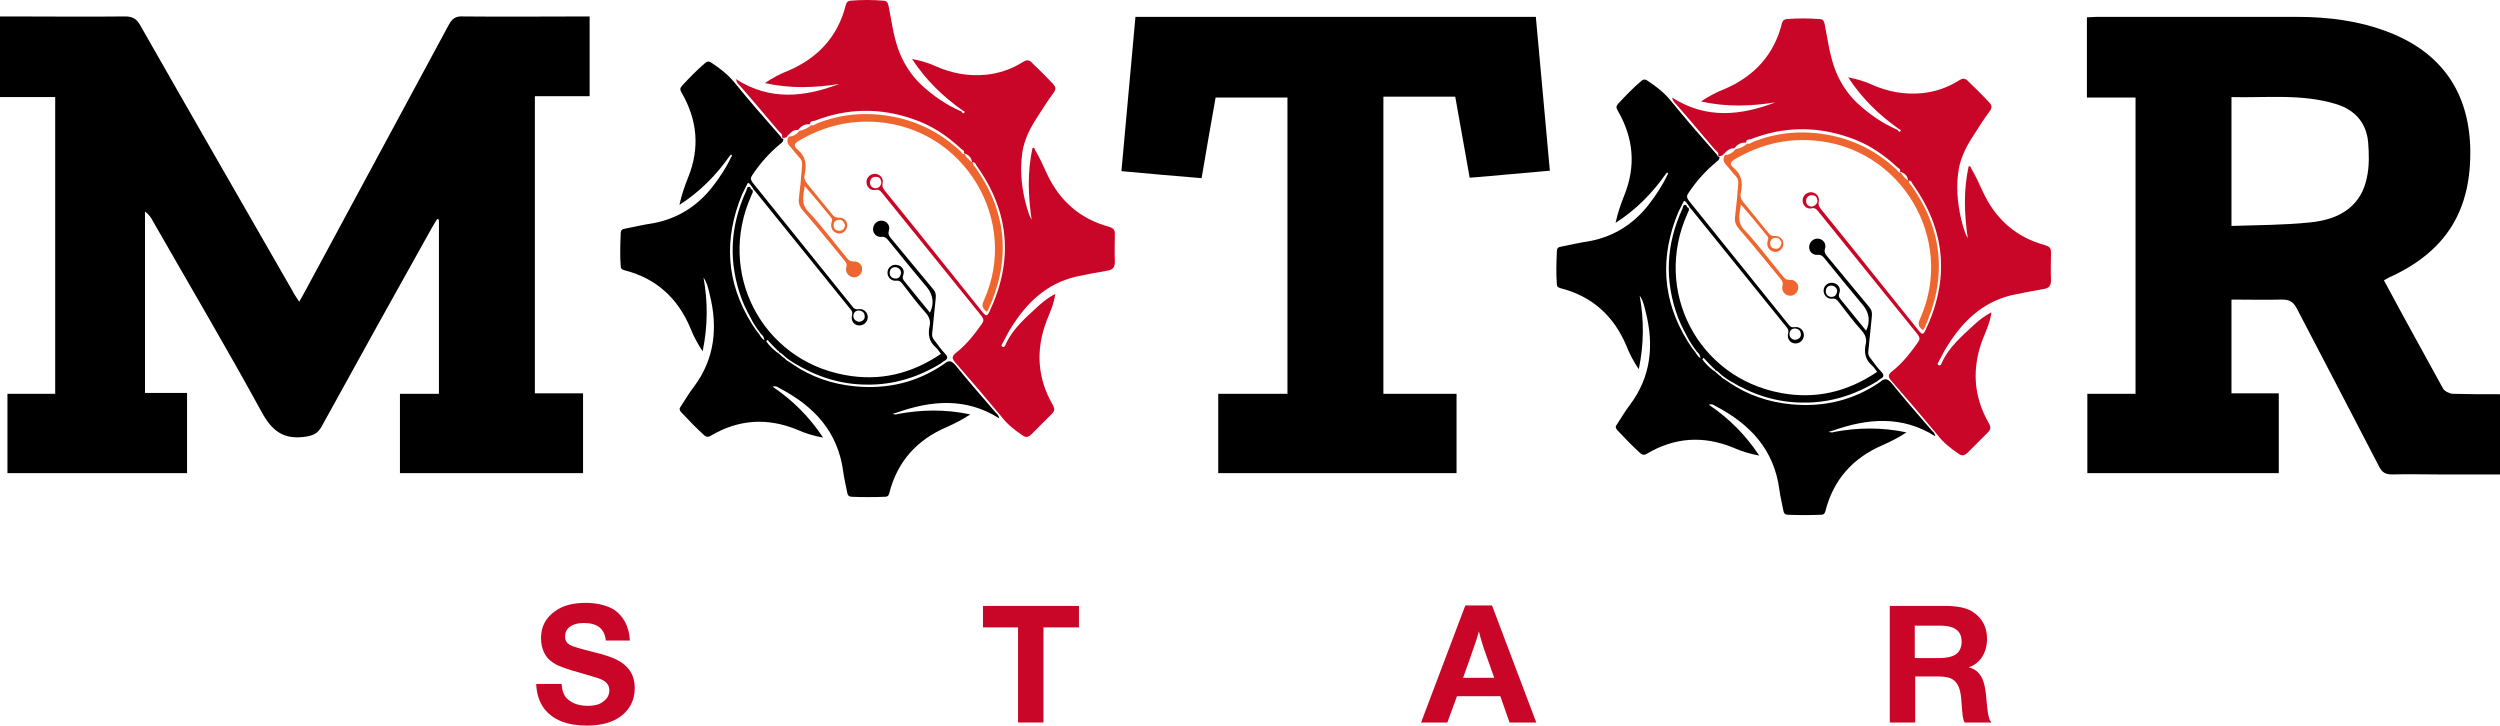 <svg width="348" height="101" viewBox="0 0 348 101" fill="none" xmlns="http://www.w3.org/2000/svg">
<path d="M74.454 54.755C76.71 54.755 78.844 54.755 81.161 54.755C81.161 56.708 81.161 58.538 81.161 60.368C81.161 62.198 81.161 63.968 81.161 65.859C72.624 65.859 64.21 65.859 55.673 65.859C55.673 62.198 55.673 58.599 55.673 54.816C57.441 54.816 59.209 54.816 61.1 54.816C61.1 46.641 61.1 38.649 61.1 30.596C61.039 30.535 60.917 30.535 60.856 30.474C60.612 30.901 60.368 31.267 60.124 31.694C54.941 40.967 49.819 50.18 44.758 59.392C44.209 60.368 43.599 60.612 42.502 60.795C39.453 61.222 37.867 60.002 36.404 57.318C31.526 48.41 26.342 39.625 21.281 30.779C21.037 30.291 20.732 29.864 20.184 29.437C20.184 37.795 20.184 46.153 20.184 54.694C22.013 54.694 23.964 54.694 26.038 54.694C26.038 58.477 26.038 62.137 26.038 65.859C17.683 65.859 9.391 65.859 1.037 65.859C1.037 62.198 1.037 58.599 1.037 54.816C3.232 54.816 5.427 54.816 7.683 54.816C7.683 41.028 7.683 27.362 7.683 13.513C5.122 13.513 2.622 13.513 0 13.513C0 9.731 0 6.131 0 2.288C0.427 2.288 0.854 2.288 1.342 2.288C6.708 2.288 12.074 2.349 17.44 2.288C18.476 2.288 19.025 2.654 19.513 3.508C26.525 15.832 33.599 28.094 40.672 40.418C40.916 40.906 41.221 41.333 41.648 42.005C42.014 41.333 42.258 40.906 42.502 40.479C49.148 28.155 55.795 15.832 62.441 3.508C62.929 2.593 63.417 2.227 64.454 2.288C70.307 2.349 76.1 2.288 82.076 2.288C82.076 6.009 82.076 9.609 82.076 13.391C79.576 13.391 77.076 13.391 74.454 13.391C74.454 27.24 74.454 40.906 74.454 54.755Z" fill="black"/>
<path d="M331.841 39.015C334.585 44.14 337.329 49.082 340.073 54.085C340.256 54.451 340.927 54.756 341.353 54.817C343.549 54.878 345.744 54.878 348 54.878C348 58.599 348 62.26 348 66.042C345.134 66.042 342.329 66.042 339.463 66.042C337.329 66.042 335.195 65.981 333 66.042C332.085 66.042 331.597 65.798 331.17 64.944C327.39 57.623 323.548 50.302 319.706 42.92C319.219 42.005 318.67 41.7 317.694 41.7C315.377 41.761 313.06 41.7 310.621 41.7C310.621 46.031 310.621 50.363 310.621 54.756C312.755 54.756 314.95 54.756 317.206 54.756C317.206 58.538 317.206 62.138 317.206 65.859C308.304 65.859 299.462 65.859 290.559 65.859C290.559 62.199 290.559 58.599 290.559 54.817C292.815 54.817 295.01 54.817 297.267 54.817C297.267 41.029 297.267 27.363 297.267 13.575C295.071 13.575 292.815 13.575 290.498 13.575C290.498 9.792 290.498 6.193 290.498 2.41C290.925 2.41 291.352 2.349 291.779 2.349C301.108 2.349 310.438 2.349 319.767 2.349C324.097 2.349 328.426 2.898 332.512 4.484C339.768 7.291 343.61 12.721 343.854 20.469C344.098 29.254 340.5 35.05 332.512 38.649C332.39 38.71 332.207 38.832 331.841 39.015ZM310.621 31.45C314.401 31.328 317.999 31.328 321.536 30.962C326.048 30.535 328.731 28.4 329.463 24.739C329.829 23.153 329.768 21.384 329.646 19.798C329.402 17.113 327.816 15.283 325.194 14.49C320.438 13.026 315.499 13.636 310.621 13.514C310.621 19.493 310.621 25.349 310.621 31.45Z" fill="black"/>
<path d="M192.568 54.817C195.982 54.817 199.336 54.817 202.751 54.817C202.751 58.538 202.751 62.138 202.751 65.859C191.714 65.859 180.738 65.859 169.579 65.859C169.579 62.26 169.579 58.599 169.579 54.817C172.75 54.817 175.921 54.817 179.214 54.817C179.214 41.029 179.214 27.302 179.214 13.575C175.921 13.575 172.628 13.575 169.213 13.575C168.542 17.235 167.933 20.957 167.262 24.8C163.603 24.495 159.945 24.19 156.103 23.824C156.774 16.625 157.384 9.548 158.054 2.349C176.653 2.349 195.129 2.349 213.788 2.349C214.459 9.426 215.068 16.564 215.739 23.763C212.02 24.068 208.422 24.434 204.58 24.739C203.91 20.957 203.239 17.235 202.568 13.453C199.214 13.453 195.982 13.453 192.568 13.453C192.568 27.241 192.568 40.907 192.568 54.817Z" fill="black"/>
<path d="M87.686 89.164H84.332C84.149 87.517 83.174 86.724 81.283 86.724C80.552 86.724 80.003 86.846 79.576 87.09C78.966 87.395 78.661 87.944 78.661 88.615C78.661 89.164 78.905 89.53 79.332 89.774C79.759 90.018 80.856 90.323 82.564 90.751C84.393 91.177 85.674 91.666 86.405 92.154C87.747 93.008 88.357 94.228 88.357 95.753C88.357 97.461 87.686 98.743 86.405 99.719C85.247 100.573 83.661 101 81.71 101C78.905 101 76.954 100.207 75.734 98.621C75.064 97.706 74.698 96.607 74.637 95.204H78.173C78.234 96.119 78.478 96.79 78.905 97.217C79.576 97.888 80.552 98.254 81.832 98.254C82.747 98.254 83.418 98.072 83.905 97.706C84.515 97.278 84.82 96.79 84.82 96.058C84.82 95.387 84.393 94.838 83.6 94.533C83.174 94.35 82.076 94.045 80.43 93.557C79.21 93.252 78.295 92.886 77.564 92.581C76.832 92.215 76.222 91.727 75.856 91.055C75.49 90.445 75.308 89.652 75.308 88.798C75.308 87.212 75.978 85.992 77.259 85.077C78.356 84.284 79.759 83.918 81.527 83.918C83.052 83.918 84.332 84.222 85.43 84.833C86.771 85.748 87.564 87.151 87.686 89.164Z" fill="#C90627"/>
<path d="M150.188 84.345V87.334H145.249V100.573H141.712V87.334H136.834V84.345H150.188Z" fill="#C90627"/>
<path d="M207.69 84.284L213.849 100.573H210.129L208.849 96.912H202.812L201.47 100.573H197.812L203.97 84.284H207.69ZM207.995 94.35L206.958 91.422C206.47 90.079 206.105 88.92 205.861 87.883C205.617 88.859 205.19 90.019 204.702 91.422L203.665 94.35H207.995Z" fill="#C90627"/>
<path d="M262.997 84.345H270.863C272.388 84.345 273.607 84.589 274.461 85.077C275.863 85.931 276.595 87.212 276.595 88.92C276.595 90.141 276.229 91.178 275.498 91.971C275.071 92.398 274.644 92.703 274.034 92.886C274.766 93.069 275.315 93.435 275.741 94.106C276.046 94.594 276.229 95.204 276.351 95.997C276.412 96.241 276.473 96.974 276.595 98.255C276.717 99.353 276.839 100.085 277.083 100.39L277.205 100.573H273.485C273.363 100.39 273.302 100.146 273.241 99.841C273.18 99.597 273.119 98.743 272.997 97.218C272.875 95.875 272.51 95.021 271.839 94.594C271.412 94.289 270.68 94.167 269.766 94.167H266.595V100.573H263.058V84.345H262.997ZM266.534 87.151V91.605H269.888C270.985 91.605 271.717 91.422 272.205 91.117C272.754 90.751 273.058 90.141 273.058 89.347C273.058 88.371 272.693 87.761 271.9 87.395C271.473 87.212 270.863 87.09 270.07 87.09H266.534V87.151Z" fill="#C90627"/>
<path d="M235.069 29.01C235.191 29.315 234.947 29.498 234.886 29.742C230.069 40.48 236.35 52.559 247.875 54.695C252.692 55.61 257.143 54.573 261.29 51.766C261.046 51.461 260.863 51.095 260.558 50.851C259.643 50.058 259.46 49.082 259.704 47.923C259.887 47.191 259.643 46.581 259.155 46.031C257.997 44.75 256.96 43.347 255.924 42.005C255.68 41.7 255.497 41.517 255.009 41.578C254.338 41.639 253.789 41.029 253.85 40.358C253.911 39.687 254.521 39.259 255.192 39.382C255.863 39.504 256.29 40.114 256.046 40.785C255.863 41.273 256.046 41.456 256.289 41.761C257.448 43.164 258.607 44.628 259.765 46.031C260.375 44.75 260.192 43.53 259.338 42.493C257.509 40.297 255.741 38.161 253.972 35.965C253.728 35.66 253.485 35.416 252.997 35.477C252.326 35.538 251.777 34.989 251.838 34.318C251.899 33.647 252.448 33.159 253.119 33.22C253.789 33.281 254.277 33.952 254.033 34.623C253.911 35.05 254.033 35.294 254.277 35.599C256.229 37.978 258.241 40.358 260.192 42.737C260.558 43.164 260.619 43.53 260.558 44.079C260.375 45.665 260.253 47.313 260.07 48.899C260.009 49.265 260.131 49.57 260.375 49.875C260.863 50.485 261.29 51.156 261.838 51.705C262.326 52.193 262.265 52.498 261.656 52.803C261.534 52.864 261.412 52.986 261.351 53.047C258.18 55 254.704 56.098 250.984 56.037C247.326 56.037 243.972 54.939 240.862 53.047C240.679 52.925 240.557 52.864 240.374 52.742C240.13 52.559 239.947 52.437 239.704 52.254C239.399 52.01 239.155 51.644 238.728 51.522C238.789 51.4 238.667 51.339 238.606 51.339C238.118 50.851 237.63 50.363 237.142 49.814C237.082 49.875 237.021 49.936 236.96 49.997C237.325 50.546 237.813 51.034 238.362 51.461C238.423 51.522 238.484 51.583 238.545 51.583C238.606 51.644 238.667 51.705 238.728 51.705C238.972 51.949 239.216 52.193 239.521 52.376C239.704 52.62 240.008 52.803 240.252 52.925C240.374 53.047 240.557 53.108 240.679 53.23C243.301 55 246.167 55.976 249.338 56.281C253.85 56.708 257.997 55.732 261.717 53.169C262.448 52.498 262.875 52.803 263.424 53.474C265.192 55.671 267.083 57.806 268.912 59.941C269.095 60.124 269.339 60.307 269.4 60.734C264.765 57.806 259.948 58.233 255.131 59.941C254.948 60.002 254.765 60.063 254.521 60.124C254.826 60.185 255.07 60.246 255.314 60.124C258.607 59.514 261.899 59.453 265.375 60.185C264.278 60.918 263.18 61.467 262.082 61.955C257.936 63.724 255.192 66.774 254.094 71.167C253.972 71.594 253.789 71.655 253.424 71.655C251.899 71.716 250.436 71.716 248.911 71.655C248.484 71.655 248.301 71.472 248.24 71.045C248.058 70.069 247.814 69.154 247.692 68.178C246.96 62.626 243.667 59.087 238.911 56.586C238.606 56.403 238.301 56.159 237.874 56.342C240.679 58.233 242.996 60.551 244.887 63.419C243.545 63.175 242.387 62.809 241.289 62.321C237.142 60.612 233.118 60.856 229.215 63.175C228.91 63.358 228.667 63.358 228.362 63.114C227.203 62.077 226.167 60.979 225.13 59.88C224.886 59.575 224.825 59.392 225.069 59.087C225.679 58.172 226.227 57.196 226.898 56.342C229.825 52.437 230.252 48.045 229.093 43.469C228.911 42.676 228.728 41.822 228.24 41.151C228.85 44.506 228.85 47.862 228.118 51.4C227.386 50.302 226.837 49.265 226.41 48.167C224.642 43.957 221.593 41.212 217.203 40.114C216.837 39.992 216.715 39.87 216.715 39.565C216.593 38.039 216.654 36.514 216.715 34.989C216.715 34.501 216.959 34.379 217.386 34.318C218.666 34.074 219.886 33.769 221.166 33.586C224.581 32.975 227.386 31.206 229.52 28.461C230.496 27.18 231.411 25.837 232.081 24.373C232.203 24.251 232.264 24.129 232.081 24.007C232.081 24.007 231.959 24.129 231.898 24.19C230.008 26.875 227.752 29.193 224.886 31.023C225.191 29.62 225.618 28.4 226.106 27.18C227.752 23.092 227.386 19.188 225.191 15.405C224.947 14.978 224.947 14.795 225.252 14.429C226.288 13.331 227.325 12.233 228.484 11.256C228.789 11.012 228.971 11.012 229.276 11.195C230.496 11.989 231.594 12.843 232.508 13.941C234.581 16.503 236.777 19.005 238.972 21.506C239.094 21.628 239.094 21.933 239.338 21.75V21.811C239.399 22.177 239.155 22.36 238.911 22.543C237.447 23.763 236.167 25.166 235.069 26.814C234.764 27.241 234.764 27.485 235.069 27.912C239.704 33.647 244.338 39.443 248.972 45.177C249.155 45.421 249.338 45.604 249.765 45.543C250.558 45.421 251.106 45.97 251.106 46.703C251.045 47.374 250.497 47.862 249.826 47.801C249.155 47.74 248.728 47.13 248.911 46.398C248.972 46.092 248.972 45.909 248.789 45.665C244.338 40.175 239.886 34.623 235.435 29.132C235.374 29.071 235.374 29.071 235.313 29.01C235.252 28.949 235.191 28.888 235.191 28.827C235.13 28.705 235.008 28.583 234.947 28.461C234.764 28.278 234.703 27.973 234.398 27.973C234.155 28.522 233.85 29.01 233.606 29.559C231.045 35.782 231.35 41.761 234.947 47.557C235.13 47.862 235.374 48.167 235.557 48.472C235.679 48.655 235.862 48.838 235.984 49.021C236.167 49.326 236.35 49.631 236.716 49.875C236.594 49.326 236.594 49.326 236.167 48.899C235.984 48.655 235.862 48.472 235.679 48.228C235.496 47.923 235.313 47.679 235.13 47.374C234.581 46.337 234.033 45.36 233.606 44.262C231.654 39.076 231.898 34.013 234.216 29.01C234.277 28.827 234.277 28.339 234.764 28.583C234.764 28.766 234.886 28.888 235.069 28.949C235.008 28.888 235.069 28.949 235.069 29.01ZM249.887 47.313C250.314 47.252 250.68 47.008 250.68 46.581C250.68 46.092 250.436 45.787 249.887 45.726C249.399 45.726 249.155 45.97 249.094 46.459C249.094 47.008 249.399 47.252 249.887 47.313ZM255.741 40.48C255.68 40.114 255.436 39.809 254.948 39.748C254.46 39.748 254.155 40.053 254.155 40.541C254.155 41.029 254.46 41.273 254.887 41.334C255.436 41.334 255.68 41.029 255.741 40.48Z" fill="black"/>
<path d="M239.155 21.689C239.338 21.201 238.85 21.018 238.667 20.774C236.898 18.699 235.13 16.564 233.301 14.49C233.118 14.307 232.874 14.124 232.752 13.575C237.508 16.625 242.325 16.076 247.143 14.246C243.728 14.795 240.313 14.917 236.776 14.124C237.874 13.392 238.911 12.842 240.008 12.415C244.155 10.646 246.96 7.657 248.057 3.203C248.179 2.837 248.301 2.715 248.728 2.654C250.253 2.532 251.716 2.532 253.24 2.654C253.728 2.654 253.85 2.837 253.972 3.264C254.399 5.338 254.643 7.474 255.375 9.487C256.045 11.317 257.082 12.964 258.485 14.307C260.192 15.893 262.021 17.174 264.155 18.089C264.216 18.211 264.338 18.455 264.521 18.272C264.704 18.089 264.46 18.028 264.338 17.967C261.594 16.015 259.216 13.758 257.265 10.768C258.485 11.012 259.582 11.317 260.619 11.805C262.814 12.781 265.192 13.209 267.57 12.964C269.4 12.781 271.168 12.171 272.692 11.195C273.302 10.829 273.607 10.89 274.034 11.378C275.01 12.293 275.985 13.27 276.9 14.246C277.266 14.673 277.327 14.917 277.022 15.405C276.107 16.625 275.314 17.906 274.461 19.248C273.485 20.774 272.753 22.421 272.57 24.129C272.266 26.57 272.57 29.071 273.241 31.45C273.424 32.06 273.607 32.609 273.912 33.158C273.424 29.803 273.302 26.508 274.034 23.153C274.339 23.092 274.339 23.336 274.4 23.458C275.01 24.495 275.497 25.532 275.985 26.631C277.754 30.474 280.619 33.036 284.705 34.135C285.254 34.318 285.498 34.501 285.498 35.111C285.498 36.392 285.437 37.673 285.498 39.015C285.498 39.747 285.254 40.113 284.461 40.235C282.998 40.48 281.473 40.785 280.01 41.09C275.985 42.066 273.241 44.689 271.107 48.105C270.619 48.838 270.253 49.631 269.826 50.424C269.704 50.607 269.643 50.729 269.887 50.851C270.07 50.912 270.192 50.79 270.253 50.607C271.229 48.35 273.058 46.824 274.827 45.177C275.558 44.506 276.29 43.957 277.205 43.469C277.022 44.872 276.473 46.031 275.985 47.251C274.461 51.278 274.705 55.183 276.839 58.904C277.144 59.453 277.144 59.758 276.717 60.185C275.741 61.161 274.827 62.077 273.851 63.053C273.363 63.48 273.058 63.48 272.57 63.114C271.473 62.382 270.497 61.589 269.704 60.551C267.631 58.05 265.497 55.549 263.302 53.047C262.753 52.437 262.814 52.132 263.424 51.644C264.826 50.546 265.924 49.143 266.96 47.678C267.265 47.251 267.265 47.007 266.96 46.58C262.326 40.846 257.692 35.111 253.058 29.376C252.814 29.071 252.57 28.888 252.143 29.01C251.472 29.132 250.923 28.583 250.923 27.912C250.923 27.241 251.472 26.753 252.143 26.753C252.814 26.814 253.301 27.363 253.179 28.034C253.058 28.522 253.24 28.827 253.545 29.193C258.119 34.806 262.631 40.48 267.143 46.092C267.509 46.519 267.692 46.641 267.997 46.031C271.412 38.893 270.863 32.06 266.229 25.593C266.107 25.41 266.046 25.044 265.619 25.166C265.558 24.495 265.131 24.068 264.46 23.885C264.643 23.519 264.277 23.458 264.095 23.275C262.143 21.445 259.948 19.98 257.387 19.126C252.814 17.54 248.24 17.601 243.728 19.37C243.484 19.431 243.057 19.37 243.057 19.858C242.325 19.797 241.838 20.102 241.411 20.652C240.74 20.591 240.374 21.018 239.947 21.445C239.886 21.567 239.581 21.811 239.155 21.689ZM252.997 27.973C252.936 27.485 252.753 27.18 252.265 27.18C251.777 27.119 251.411 27.485 251.411 27.973C251.411 28.461 251.716 28.705 252.143 28.766C252.631 28.705 252.936 28.4 252.997 27.973Z" fill="#C90627"/>
<path d="M265.741 25.227C265.68 25.532 265.985 25.715 266.107 25.898C270.497 32.121 271.046 38.771 267.875 45.665C267.814 45.787 267.753 45.848 267.693 45.97C267.083 45.543 266.9 45.116 267.266 44.384C272.266 33.28 264.583 20.468 252.448 19.553C248.485 19.248 244.887 20.163 241.472 22.177C240.862 22.543 240.74 22.848 241.289 23.336C241.289 23.336 241.289 23.397 241.35 23.397C242.448 24.312 242.631 25.471 242.326 26.813C242.204 27.301 242.326 27.728 242.692 28.155C243.85 29.559 245.009 31.023 246.167 32.426C246.411 32.731 246.594 32.853 247.021 32.853C247.753 32.792 248.302 33.341 248.241 34.012C248.18 34.683 247.57 35.172 246.96 35.05C246.289 34.927 245.862 34.317 246.045 33.585C246.106 33.341 246.228 33.158 246.045 32.914C244.826 31.389 243.606 29.925 242.326 28.46C242.204 29.681 241.716 30.779 242.753 31.938C244.704 34.012 246.411 36.331 248.241 38.527C248.485 38.832 248.667 38.954 249.094 38.954C249.826 38.893 250.375 39.442 250.314 40.113C250.253 40.784 249.643 41.272 249.033 41.15C248.363 41.028 247.936 40.418 248.119 39.747C248.241 39.32 248.058 39.076 247.814 38.771C245.923 36.453 244.033 34.134 242.082 31.877C241.594 31.328 241.411 30.779 241.533 30.047C241.716 28.582 241.838 27.118 241.96 25.654C242.021 25.166 241.899 24.8 241.594 24.495C241.228 24.129 240.923 23.702 240.618 23.336C240.192 22.848 239.582 22.36 240.131 21.567C240.801 21.567 241.228 21.201 241.594 20.773C242.204 20.651 242.753 20.407 243.24 19.98C243.484 20.102 243.728 19.919 243.911 19.797C247.509 18.333 251.229 18.089 255.009 18.882C258.424 19.614 261.412 21.201 263.973 23.58C264.156 23.763 264.278 24.068 264.583 24.007C264.827 24.495 265.253 24.861 265.741 25.227ZM247.997 33.829C247.875 33.463 247.692 33.097 247.204 33.097C246.716 33.097 246.411 33.402 246.411 33.829C246.411 34.378 246.716 34.622 247.204 34.622C247.631 34.683 247.875 34.317 247.997 33.829Z" fill="#EF652F"/>
<path d="M104.76 26.508C104.882 26.813 104.638 26.996 104.577 27.24C99.76 37.978 106.04 50.057 117.565 52.193C122.382 53.108 126.834 52.071 130.98 49.264C130.736 48.959 130.553 48.593 130.248 48.349C129.334 47.556 129.151 46.58 129.395 45.421C129.578 44.689 129.334 44.078 128.846 43.529C127.687 42.248 126.651 40.845 125.614 39.503C125.37 39.198 125.187 39.015 124.699 39.076C124.029 39.137 123.48 38.527 123.541 37.856C123.602 37.184 124.212 36.758 124.882 36.88C125.553 37.002 125.98 37.612 125.736 38.283C125.553 38.771 125.736 38.954 125.98 39.259C127.139 40.662 128.297 42.126 129.456 43.529C130.065 42.248 129.883 41.028 129.029 39.991C127.199 37.795 125.431 35.659 123.663 33.463C123.419 33.158 123.175 32.914 122.687 32.975C122.016 33.036 121.468 32.487 121.529 31.816C121.59 31.145 122.138 30.657 122.809 30.718C123.48 30.779 123.968 31.45 123.724 32.121C123.602 32.548 123.724 32.792 123.968 33.097C125.919 35.476 127.931 37.856 129.883 40.235C130.248 40.662 130.309 41.028 130.248 41.577C130.065 43.163 129.943 44.811 129.761 46.397C129.7 46.763 129.822 47.068 130.065 47.373C130.553 47.983 130.98 48.654 131.529 49.203C132.017 49.691 131.956 49.996 131.346 50.301C131.224 50.362 131.102 50.484 131.041 50.545C127.87 52.498 124.395 53.596 120.675 53.535C117.016 53.535 113.662 52.437 110.553 50.545C110.37 50.423 110.248 50.362 110.065 50.24C109.821 50.057 109.638 49.935 109.394 49.752C109.089 49.508 108.845 49.142 108.418 49.02C108.479 48.898 108.357 48.837 108.296 48.837C107.809 48.349 107.321 47.861 106.833 47.312C106.772 47.373 106.711 47.434 106.65 47.495C107.016 48.044 107.504 48.532 108.052 48.959C108.113 49.02 108.174 49.081 108.235 49.081C108.296 49.142 108.357 49.203 108.418 49.203C108.662 49.447 108.906 49.691 109.211 49.874C109.394 50.118 109.699 50.301 109.943 50.423C110.065 50.545 110.248 50.606 110.37 50.728C112.992 52.498 115.858 53.474 119.028 53.779C123.541 54.206 127.687 53.23 131.407 50.667C132.139 49.996 132.566 50.301 133.114 50.972C134.883 53.169 136.773 55.304 138.602 57.44C138.785 57.623 139.029 57.806 139.09 58.233C134.456 55.304 129.639 55.731 124.821 57.44C124.638 57.501 124.455 57.562 124.212 57.623C124.516 57.684 124.76 57.745 125.004 57.623C128.297 57.012 131.59 56.951 135.066 57.684C133.968 58.416 132.87 58.965 131.773 59.453C127.626 61.222 124.882 64.272 123.785 68.665C123.663 69.092 123.48 69.153 123.114 69.153C121.59 69.214 120.126 69.214 118.602 69.153C118.175 69.153 117.992 68.97 117.931 68.543C117.748 67.567 117.504 66.652 117.382 65.676C116.65 60.124 113.358 56.585 108.601 54.084C108.296 53.901 107.991 53.657 107.565 53.84C110.37 55.731 112.687 58.05 114.577 60.917C113.236 60.673 112.077 60.307 110.979 59.819C106.833 58.111 102.808 58.355 98.906 60.673C98.601 60.856 98.357 60.856 98.052 60.612C96.894 59.575 95.857 58.477 94.82 57.378C94.576 57.073 94.515 56.89 94.759 56.585C95.369 55.67 95.918 54.694 96.589 53.84C99.516 49.935 99.942 45.543 98.784 40.967C98.601 40.174 98.418 39.32 97.93 38.649C98.54 42.004 98.54 45.36 97.808 48.898C97.076 47.8 96.528 46.763 96.101 45.665C94.332 41.455 91.284 38.71 86.893 37.612C86.527 37.49 86.405 37.368 86.405 37.062C86.283 35.537 86.344 34.012 86.405 32.487C86.405 31.999 86.649 31.877 87.076 31.816C88.357 31.572 89.576 31.267 90.857 31.084C94.272 30.474 97.076 28.704 99.211 25.959C100.186 24.678 101.101 23.336 101.772 21.871C101.894 21.749 101.955 21.627 101.772 21.505C101.772 21.505 101.65 21.627 101.589 21.688C99.698 24.373 97.442 26.691 94.576 28.521C94.881 27.118 95.308 25.898 95.796 24.678C97.442 20.59 97.076 16.686 94.881 12.903C94.637 12.476 94.637 12.293 94.942 11.927C95.979 10.829 97.016 9.731 98.174 8.754C98.479 8.51 98.662 8.51 98.967 8.693C100.186 9.487 101.284 10.341 102.199 11.439C104.272 14.001 106.467 16.503 108.662 19.004C108.784 19.126 108.784 19.431 109.028 19.248V19.309C109.089 19.675 108.845 19.858 108.601 20.041C107.138 21.261 105.857 22.665 104.76 24.312C104.455 24.739 104.455 24.983 104.76 25.41C109.394 31.145 114.028 36.941 118.663 42.675C118.846 42.919 119.028 43.102 119.455 43.041C120.248 42.919 120.797 43.468 120.797 44.201C120.736 44.872 120.187 45.36 119.516 45.299C118.846 45.238 118.419 44.628 118.602 43.895C118.663 43.59 118.663 43.407 118.48 43.163C114.028 37.673 109.577 32.121 105.126 26.63C105.065 26.569 105.065 26.569 105.004 26.508C104.943 26.447 104.882 26.386 104.882 26.325C104.821 26.203 104.699 26.081 104.638 25.959C104.455 25.776 104.394 25.471 104.089 25.471C103.845 26.02 103.54 26.508 103.296 27.057C100.735 33.28 101.04 39.259 104.638 45.055C104.821 45.36 105.065 45.665 105.248 45.97C105.369 46.153 105.552 46.336 105.674 46.519C105.857 46.824 106.04 47.129 106.406 47.373C106.284 46.824 106.284 46.824 105.857 46.397C105.674 46.153 105.552 45.97 105.369 45.726C105.187 45.421 105.004 45.177 104.821 44.872C104.272 43.834 103.723 42.858 103.296 41.76C101.345 36.575 101.589 31.511 103.906 26.508C103.967 26.325 103.967 25.837 104.455 26.081C104.455 26.264 104.577 26.386 104.76 26.447C104.699 26.386 104.76 26.447 104.76 26.508ZM119.577 44.811C120.004 44.75 120.37 44.506 120.37 44.078C120.37 43.59 120.126 43.285 119.577 43.224C119.089 43.224 118.846 43.468 118.785 43.956C118.785 44.445 119.089 44.689 119.577 44.811ZM125.431 37.917C125.37 37.551 125.126 37.246 124.638 37.184C124.151 37.184 123.846 37.49 123.846 37.978C123.846 38.466 124.151 38.71 124.577 38.771C125.126 38.832 125.37 38.466 125.431 37.917Z" fill="black"/>
<path d="M108.845 19.126C109.028 18.638 108.54 18.455 108.357 18.211C106.589 16.137 104.821 14.002 102.991 11.927C102.808 11.744 102.564 11.561 102.442 11.012C107.199 14.062 112.016 13.513 116.833 11.683C113.418 12.232 110.004 12.354 106.467 11.561C107.565 10.829 108.601 10.28 109.699 9.853C113.845 8.084 116.65 5.094 117.748 0.641C117.87 0.275 117.992 0.153 118.419 0.092C119.943 -0.031 121.406 -0.031 122.931 0.092C123.358 0.092 123.541 0.275 123.663 0.702C124.089 2.776 124.333 4.911 125.065 6.924C125.736 8.755 126.773 10.402 128.175 11.744C129.882 13.33 131.712 14.612 133.846 15.527C133.907 15.649 134.029 15.893 134.212 15.71C134.395 15.527 134.151 15.466 134.029 15.405C131.285 13.452 128.907 11.195 126.955 8.206C128.175 8.45 129.273 8.755 130.309 9.243C132.504 10.219 134.883 10.646 137.261 10.402C139.09 10.219 140.858 9.609 142.383 8.633C142.993 8.267 143.297 8.328 143.724 8.816C144.7 9.731 145.676 10.707 146.59 11.683C146.956 12.11 147.017 12.354 146.712 12.842C145.798 14.062 145.005 15.344 144.151 16.686C143.176 18.211 142.444 19.858 142.261 21.567C141.956 24.007 142.261 26.508 142.932 28.888C143.115 29.498 143.297 30.047 143.602 30.596C143.115 27.24 142.993 23.946 143.724 20.59C144.029 20.529 144.029 20.773 144.09 20.895C144.7 21.933 145.188 22.97 145.676 24.068C147.444 27.912 150.31 30.474 154.395 31.572C154.944 31.755 155.188 31.938 155.188 32.548C155.188 33.829 155.127 35.111 155.188 36.453C155.188 37.185 154.944 37.551 154.152 37.673C152.688 37.917 151.164 38.222 149.7 38.527C145.676 39.503 142.932 42.127 140.797 45.543C140.31 46.275 139.944 47.068 139.517 47.861C139.395 48.044 139.334 48.166 139.578 48.288C139.761 48.349 139.883 48.227 139.944 48.044C140.919 45.787 142.749 44.262 144.517 42.615C145.249 41.944 145.98 41.395 146.895 40.906C146.712 42.31 146.163 43.469 145.676 44.689C144.151 48.715 144.395 52.62 146.529 56.342C146.834 56.891 146.834 57.196 146.407 57.623C145.432 58.599 144.517 59.514 143.541 60.49C143.054 60.917 142.749 60.917 142.261 60.551C141.163 59.819 140.188 59.026 139.395 57.989C137.322 55.487 135.187 52.986 132.992 50.485C132.443 49.875 132.504 49.57 133.114 49.082C134.517 47.983 135.614 46.58 136.651 45.116C136.956 44.689 136.956 44.445 136.651 44.018C132.017 38.283 127.382 32.548 122.748 26.813C122.504 26.508 122.26 26.325 121.833 26.447C121.163 26.569 120.614 26.02 120.614 25.349C120.614 24.678 121.163 24.19 121.833 24.19C122.504 24.251 122.992 24.8 122.87 25.471C122.748 25.959 122.931 26.264 123.236 26.63C127.809 32.243 132.321 37.917 136.834 43.53C137.2 43.957 137.383 44.079 137.688 43.469C141.102 36.331 140.553 29.498 135.919 23.031C135.797 22.848 135.736 22.482 135.309 22.604C135.248 21.933 134.822 21.506 134.151 21.323C134.334 20.956 133.968 20.895 133.785 20.712C131.834 18.882 129.638 17.418 127.077 16.564C122.504 14.978 117.931 15.039 113.418 16.808C113.174 16.869 112.748 16.808 112.748 17.296C112.016 17.235 111.528 17.54 111.101 18.089C110.43 18.028 110.065 18.455 109.638 18.882C109.577 19.065 109.272 19.309 108.845 19.126ZM122.687 25.41C122.626 24.922 122.443 24.617 121.955 24.617C121.467 24.556 121.102 24.922 121.102 25.41C121.102 25.898 121.406 26.142 121.833 26.203C122.321 26.203 122.626 25.898 122.687 25.41Z" fill="#C90627"/>
<path d="M135.432 22.665C135.371 22.97 135.676 23.153 135.798 23.336C140.188 29.559 140.737 36.209 137.566 43.103C137.505 43.225 137.444 43.286 137.383 43.408C136.773 42.981 136.59 42.554 136.956 41.822C141.956 30.718 134.273 17.906 122.139 16.991C118.175 16.686 114.577 17.601 111.163 19.615C110.553 19.981 110.431 20.286 110.98 20.774C110.98 20.774 110.98 20.835 111.041 20.835C112.138 21.75 112.321 22.909 112.016 24.251C111.894 24.739 112.016 25.166 112.382 25.593C113.541 26.997 114.699 28.461 115.858 29.864C116.102 30.169 116.285 30.291 116.711 30.291C117.443 30.23 117.992 30.779 117.931 31.45C117.87 32.121 117.26 32.609 116.651 32.487C115.98 32.365 115.553 31.755 115.736 31.023C115.797 30.779 115.919 30.596 115.736 30.352C114.516 28.827 113.297 27.363 112.016 25.898C111.894 27.119 111.406 28.217 112.443 29.376C114.394 31.45 116.102 33.769 117.931 35.965C118.175 36.27 118.358 36.392 118.785 36.392C119.516 36.331 120.065 36.88 120.004 37.551C119.943 38.222 119.334 38.71 118.724 38.588C118.053 38.466 117.626 37.856 117.809 37.185C117.931 36.758 117.748 36.514 117.504 36.209C115.614 33.891 113.724 31.572 111.772 29.315C111.284 28.766 111.102 28.217 111.223 27.485C111.406 26.02 111.528 24.556 111.65 23.092C111.711 22.604 111.589 22.238 111.284 21.933C110.919 21.567 110.614 21.14 110.309 20.774C109.882 20.286 109.272 19.798 109.821 19.005C110.492 19.005 110.919 18.639 111.284 18.211C111.894 18.089 112.443 17.845 112.931 17.418C113.175 17.54 113.419 17.357 113.602 17.235C117.199 15.771 120.919 15.527 124.7 16.32C128.114 17.052 131.102 18.639 133.663 21.018C133.846 21.201 133.968 21.506 134.273 21.445C134.517 21.933 134.944 22.36 135.432 22.665ZM117.626 31.328C117.504 30.962 117.321 30.596 116.833 30.596C116.346 30.596 116.041 30.901 116.041 31.328C116.041 31.877 116.346 32.121 116.833 32.121C117.321 32.121 117.565 31.816 117.626 31.328Z" fill="#EF652F"/>
</svg>
